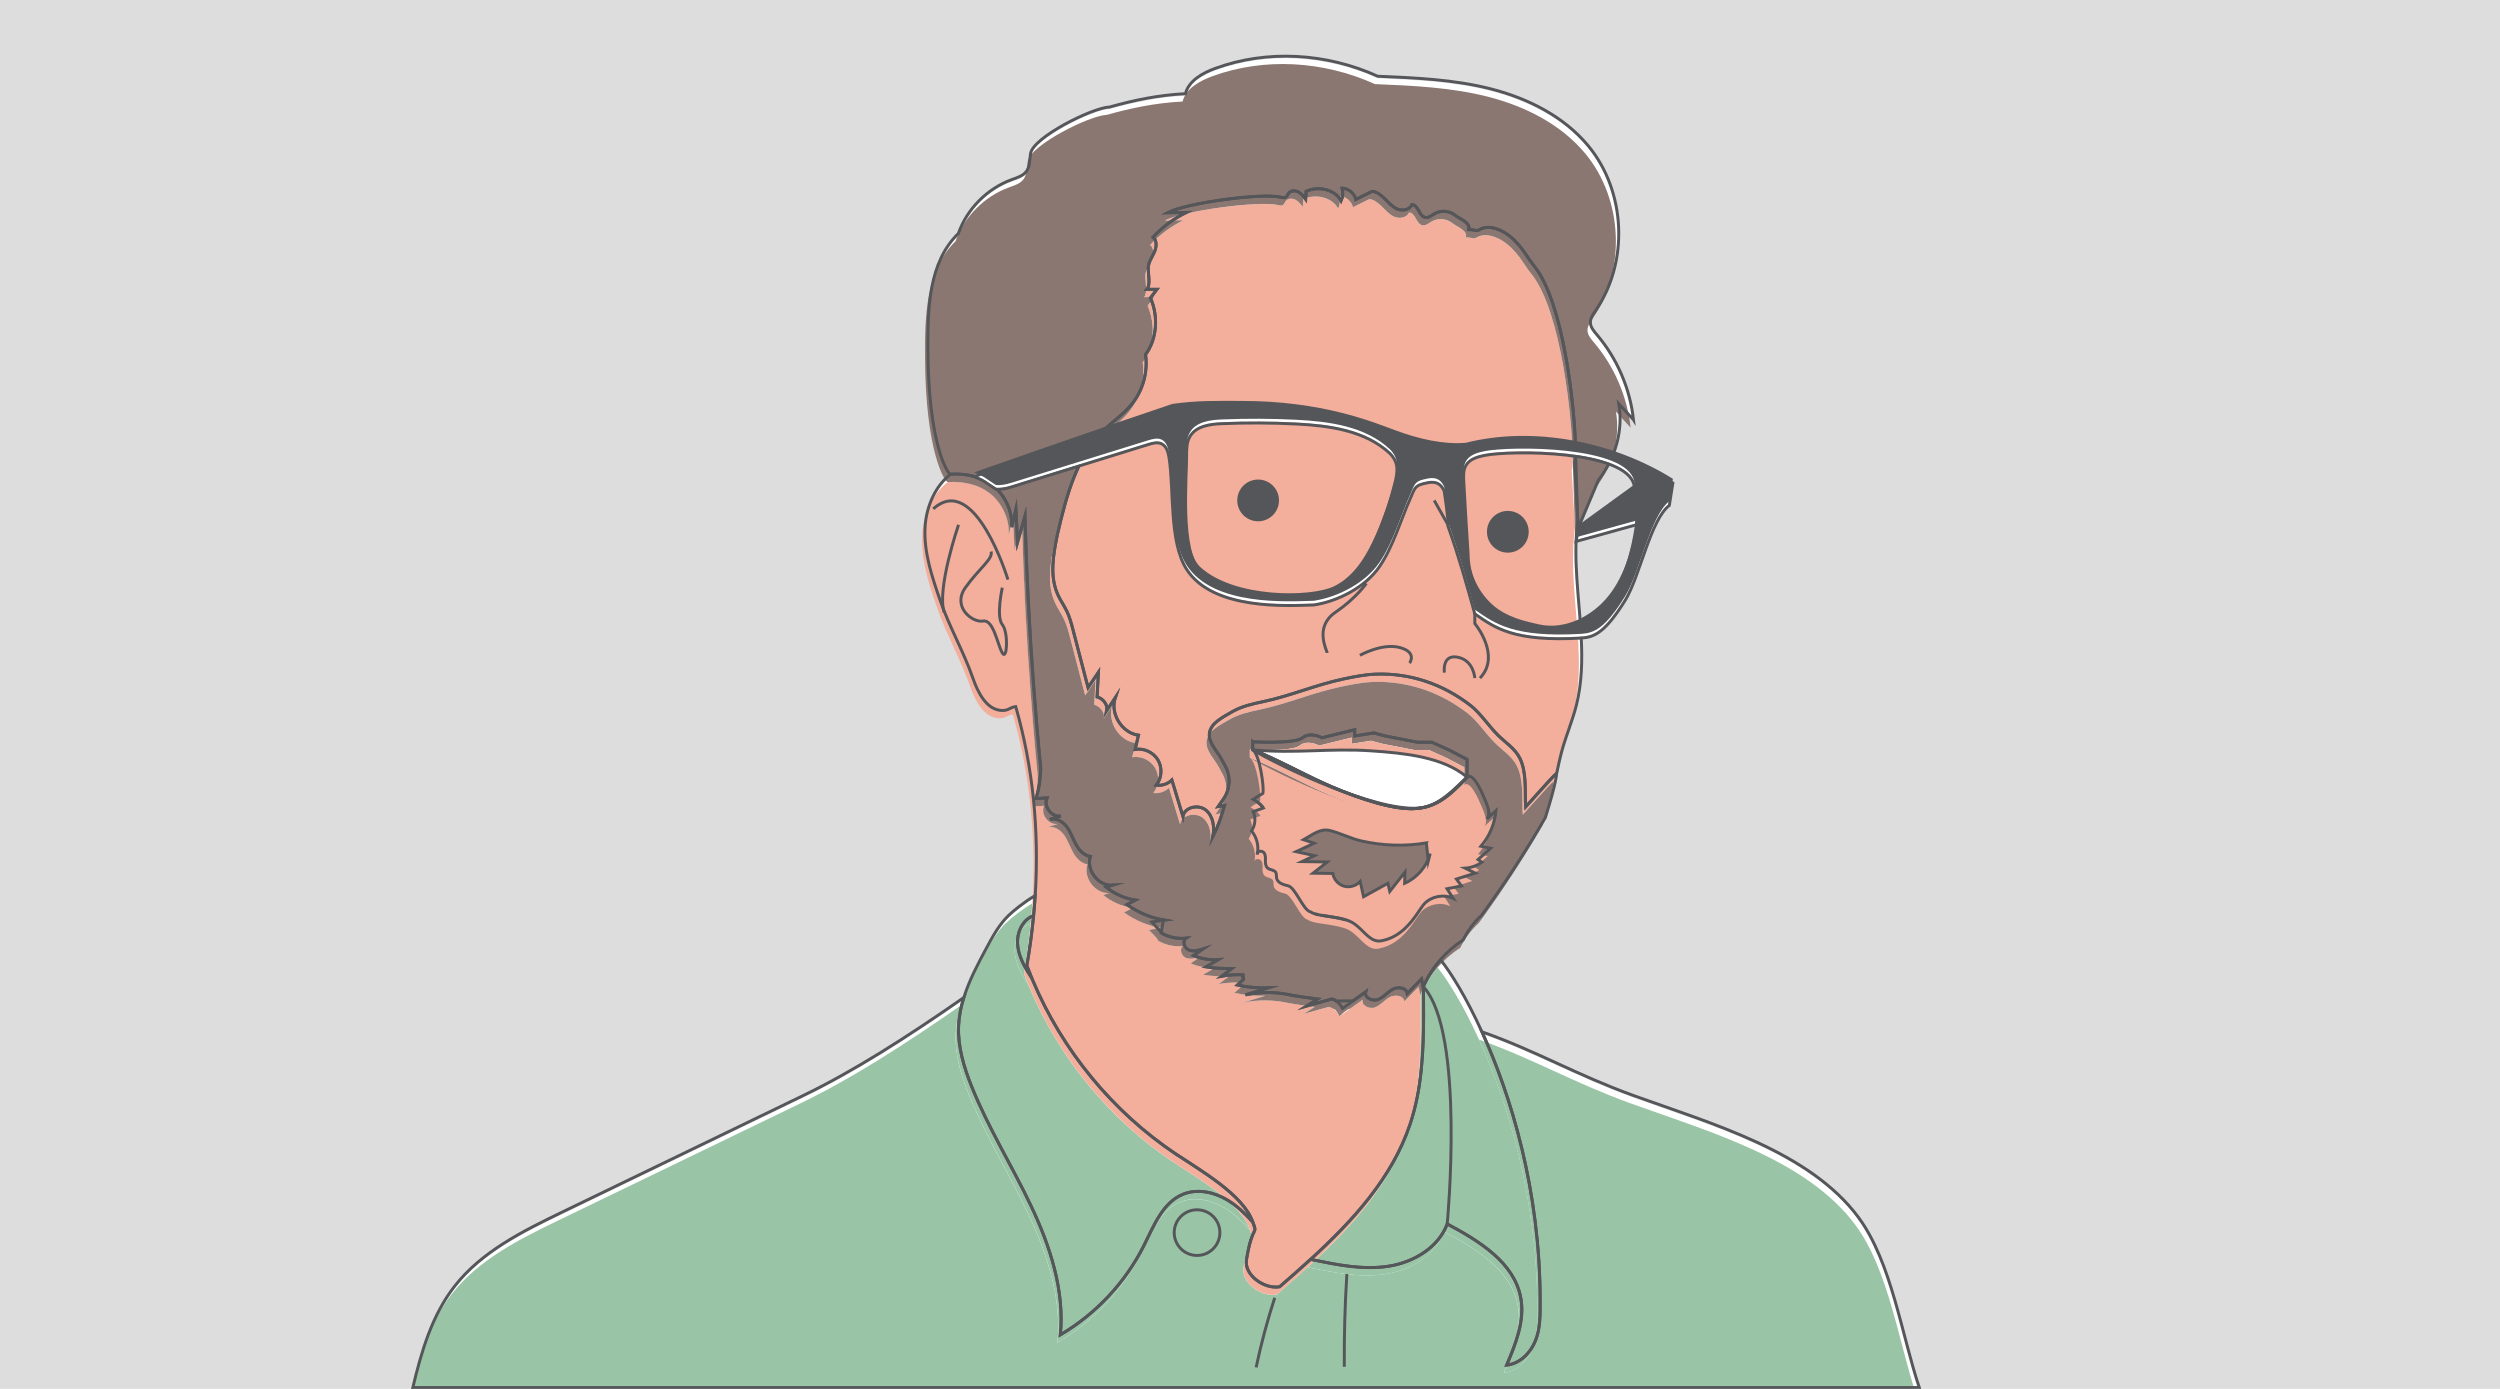 <?xml version="1.0" encoding="UTF-8"?>
<svg id="Layer_1" data-name="Layer 1" xmlns="http://www.w3.org/2000/svg" viewBox="0 0 841.89 467.72">
  <defs>
    <style>
      .cls-1, .cls-2 {
        fill: none;
      }

      .cls-3 {
        fill: #8b7771;
      }

      .cls-4, .cls-5 {
        fill: #55565a;
      }

      .cls-5, .cls-2 {
        stroke: #55565a;
        stroke-miterlimit: 10;
      }

      .cls-6 {
        fill: #99c5a6;
      }

      .cls-7 {
        fill: #fff;
      }

      .cls-8 {
        fill: #ddddde;
      }

      .cls-9 {
        fill: #f3ae9c;
      }
    </style>
  </defs>
  <rect class="cls-8" width="841.89" height="467.72"/>
  <g>
    <path class="cls-2" d="M168.03,425.08c6.66,11.38,12.43,23.28,17.28,35.55"/>
    <path class="cls-2" d="M622.2,419.21c-2.32,13.7-3.44,27.6-3.37,41.5"/>
    <g>
      <path class="cls-7" d="M625.89,410.71c-16.47-22.28-49.44-31.56-75.81-41.09-19.36-7-32.84-15.06-51.04-21.46,9.7,21.3,19.63,53.36,19.6,90.74,0,4.47.1,9.08-1.56,13.23s-5.27,7.81-9.72,8.27c3.05-7.19,6.16-14.9,4.77-22.58-2.16-11.97-14.06-19.24-24.78-24.96-2.98,8.01-11.4,12.97-19.84,14.25-8.45,1.29-17.03-.44-25.4-2.16-.25-.05-.5-.11-.76-.17-3.45,3.16-6.96,6.23-10.45,9.26-5.2.88-12.02-3.98-11.15-9.18,2.11-12.64,3.87-7.67,2.11-12.64-2.51-2.76-5.19-5.36-8.36-7.3-4.49-2.75-10.21-4.03-15.09-2.06-6.88,2.78-9.86,10.61-13.18,17.25-6.24,12.45-16.14,23.04-28.15,30.09,1.42-14.91-3.42-29.75-9.83-43.29-6.41-13.54-14.43-26.32-20.01-40.21-2.63-6.54-4.73-13.47-4.44-20.51.14-3.27.79-6.45,1.76-9.56-19.12,13.32-36.93,24.71-53.97,32.95-27.05,13.08-54.11,26.17-81.16,39.25-13.37,6.47-27.23,13.32-36.36,25.04-7.62,9.78-11.17,21.96-14.05,34.1h507.3c-5.89-17.64-9.38-42.3-20.44-57.25Z"/>
      <path class="cls-7" d="M396,389.37c-21.3-14.25-38.26-34.87-48.21-58.47-.12-.28-.23-.57-.35-.85-.5-.77-1-1.55-1.48-2.34-1.75-2.92-3.2-6.14-3.3-9.54-.1-3.4,1.41-7.01,4.38-8.66.32-.18.66-.32,1.02-.43.22-2.27.4-4.54.54-6.8-3.58,2.1-7.15,4.97-8.93,6.68-3.22,3.1-5.39,7.11-7.5,11.04-2.88,5.35-5.79,10.86-7.59,16.62-.97,3.11-1.62,6.29-1.76,9.56-.3,7.04,1.81,13.97,4.44,20.51,5.59,13.9,13.61,26.67,20.01,40.21,6.41,13.54,11.25,28.38,9.83,43.29,12.01-7.05,21.91-17.64,28.15-30.09,3.32-6.63,6.3-14.47,13.18-17.25,4.88-1.97,10.6-.69,15.09,2.06,3.17,1.94,5.85,4.54,8.36,7.3h0c-3.28-9.24-17.72-17.41-25.87-22.87Z"/>
      <path class="cls-7" d="M499.05,348.17c-5.26-11.55-10.45-19.94-13.95-24.28-2.36,2.72-4.33,5.79-5.77,9.09.02.65.03,1.31.04,1.95.02,2.49.04,4.98.04,7.48-.01,12.53-.61,25.13-4.58,36.96-6.06,18.06-19.23,32.42-33.45,45.43.25.06.51.11.76.17,8.37,1.72,16.95,3.45,25.4,2.16,8.45-1.29,16.87-6.25,19.84-14.25,10.73,5.73,22.63,13,24.78,24.96,1.39,7.69-1.73,15.39-4.77,22.58,4.45-.46,8.07-4.11,9.72-8.27s1.56-8.76,1.56-13.23c.03-37.38-9.9-69.44-19.6-90.74Z"/>
      <path class="cls-7" d="M348.06,309.08c-.36.11-.7.25-1.02.43-2.97,1.65-4.48,5.26-4.38,8.66.1,3.4,1.55,6.62,3.3,9.54.47.79.97,1.57,1.48,2.34-.57-1.38-1.13-2.76-1.65-4.16.99-5.6,1.73-11.2,2.27-16.8Z"/>
      <path class="cls-7" d="M479.36,334.92c0-.64-.02-1.29-.04-1.95-.02.04-.04.08-.06.12-.18-.92-.35-1.83-.53-2.75-1.59,1.65-3.19,3.29-4.78,4.94-.23-1.66-2.26-2.21-3.96-1.8-.35.09-.68.21-.98.37-1.77.97-3.07,2.72-4.96,3.44s-4.71-.65-4.13-2.59c-1.4,1.01-2.81,2.01-4.21,3.02l-3.62,2.59c-.83-1.74-2.45-3.09-3.65-3.19-2.8.79-5.6,1.57-8.4,2.36,1.23-.79,2.46-1.58,3.7-2.36-3.23-.42-6.46-.83-9.29-1.39-4.93-1.06-10.09-1.06-15.02-.01,1.61-.5,3.23-.99,4.84-1.49.95-.29,1.9-.58,2.84-.87-3.49.11-6.99-.21-10.4-.95.7-.64,1.4-1.28,2.09-1.92-.04-.51-.09-1.02-.13-1.53-2.41-.12-4.83.03-7.2.47,1.13-.86,2.27-1.71,3.4-2.57-2.73-.01-5.46-.03-8.72-.56,1.38-.81,2.75-1.63,4.13-2.44-2.83.21-5.71-.27-8.31-1.4,1.07-.74,2.14-1.47,3.21-2.21-1.58.5-3.32,1-4.84.34-1.52-.65-2.27-3.04-.89-3.96-2.6.24-5.26-.12-7.95-1.52-1.21-1.31-2.41-2.61-3.62-3.92,1.4-.22,2.8-.44,4.2-.65-4.51-.74-8.85-2.55-12.55-5.24.95-.5,1.9-.99,2.86-1.49-3.6-.53-7.05-2.07-9.87-4.39.7-.21,1.39-.41,2.09-.62-4.78.26-8.91-5.16-7.39-9.69-2.19-.31-3.84-2.17-4.89-4.11-1.05-1.94-1.73-4.1-3.06-5.88s-3.6-3.12-5.71-2.47c1.24-.39,2.47-.77,3.71-1.16-3.08.51-5.95-3.24-4.65-6.08-1.25.06-2.5.12-3.75.19,1.2-3.46,1.55-7.22,1.63-10.13-.5-5.04-.95-10.08-1.38-15.12-.36-4.15-.68-8.3-.99-12.46-1.44-19.1-2.43-38.22-2.95-57.37-.83,2.92-1.67,5.85-2.5,8.77-.18-3.7-.36-7.4-.54-11.1-.46,2.01-.93,4.01-1.39,6.02.26-5.38-2.25-10.81-6.51-14.11-3.64-2.82-8.48-3.99-14.09-3.73-5.34,4.09-8.31,11.21-8.64,18.09-.4,8.43,2.4,16.64,5.16,24.61,3,8.64,7.93,17.29,10.93,25.93,1.74,5.03,4.75,11,10.07,10.96,2.11-.02,2.34-1.05,4.38-1.31,5.83,20.35,7.94,41.87,6.57,63.61-.14,2.27-.32,4.53-.54,6.8-.54,5.6-1.28,11.2-2.27,16.8.52,1.4,1.08,2.78,1.65,4.16.12.28.23.57.35.85,9.96,23.6,26.92,44.22,48.21,58.47,8.15,5.45,22.59,13.62,25.87,22.87h0c1.76,4.97,0,0-2.11,12.64-.87,5.2,5.95,10.07,11.15,9.18,3.49-3.03,7-6.11,10.45-9.26,14.22-13.01,27.4-27.36,33.45-45.43,3.97-11.83,4.57-24.43,4.58-36.96,0-2.5-.02-4.99-.04-7.48Z"/>
      <path class="cls-7" d="M532.49,215.11c-.69-13.07-2.88-26.41-1.15-39.23-.36-6.48-.73-12.96-1.09-19.44,1.42-1.09-1.39-50.76-13.48-65.99-3.16-3.99-2.38-3.83-5.7-7.69-3.32-3.86-8.45-6.55-12.15-5.06-2.09,1.23-1.9.28-4.32.31.69-2.32-2.77-3.4-4.68-4.89s-4.73-1.68-6.82-.46c-.99.58-1.99,1.49-3.12,1.27-2.14-.42-2.35-4.34-4.53-4.28-.73,1.8-3.26,2.18-5.03,1.38s-3.03-2.39-4.44-3.73-3.28-2.51-4.2-2.01c-1.73.86-3.46,1.72-5.19,2.58-.5-2.08-2.48-3.7-4.61-3.8.36,1.41.24,2.94-.35,4.27-2.03-3.78-7.53-5.15-11.79-3.2-.05.88-.11,1.76-.16,2.65-.7-.95-1.44-1.93-2.49-2.47-1.05-.54-2.51-.48-3.23.46-.36.47-.53,1.14-1.07,1.4-.41.2-.9.09-1.35-.02-6.27-1.61-31.98,1.85-38.36,5.19l6.3-.1c-4.19,2.06-8.01,4.89-11.19,8.31,1.43,1.18,1.18,3.46.42,5.14-.77,1.69-1.95,3.27-2.03,5.13-.08,1.85.84,5.9-.45,7.31h3.37c-.73.96-1.45,1.93-2.18,2.9,2.78,6.26,2.18,13.92-1.65,19.07.85,5.94-.92,12.21-4.75,16.84-2.67,3.23-6.2,5.61-9.21,8.53-9.01,8.75-12.57,21.52-15.69,35.08-1.4,6.8-2.75,14.14.13,20.45.89,1.94,2.14,3.69,3.05,5.62.95,2,1.51,4.15,2.07,6.29,1.68,6.45,3.36,12.89,5.04,19.34,1.16-1.72,2.33-3.45,3.49-5.17-.15,2.76-.3,5.52-.45,8.29,2.07.62,3.64,2.61,3.24,4.63.96-1.45,1.92-2.9,2.87-4.34-1.8,5.36,2.23,11.86,7.83,12.63-.38,1.59-.76,3.18-1.13,4.77,2.97-.5,6.17.99,7.7,3.58,1.53,2.59,1.29,6.11-.58,8.47,1.89.25,3.89-.4,5.26-1.74,1.24,4.09,2.48,8.19,3.72,12.28.52-3.18,5.21-4.19,7.71-2.15s2.99,5.73,2.37,8.9c2-3.86,2.97-7.16,3.94-10.46-.72.12-1.43.24-2.15.37.59-.84,1.17-1.68,1.76-2.52,2.3-3.3,2.54-7.62.61-11.16-.44-.8-.88-1.61-1.32-2.41-1.43-2.61-4.33-5.36-4.01-8.48.37-3.59,4.63-5.54,7.49-7.25,3.28-1.95,7.1-2.77,10.84-3.56,8.85-1.86,17.71-5.66,26.56-7.53,3.66-.77,7.35-1.54,11.09-1.68,11.68-.44,22.75,3.4,31.98,10.56,3.23,2.51,6.31,7.14,9.23,10.01,2.58,2.54,5.82,4.55,7.42,7.88,2.09,4.36,1.72,10.38,1.8,14.45.01.66.04,1.27.09,1.81,1.33-1.48,2.52-2.81,3.59-4,3.47-3.87,5.64-6.27,6.85-7.34.56-2.58,1.1-5.16,1.8-7.69,1.41-5.08,3.5-9.96,4.8-15.07,1.92-7.55,2.07-15.44,1.66-23.22Z"/>
      <path class="cls-7" d="M474.5,273.02c8.49.29,13.33-4.06,19.2-10.22.12-.13.24-.25.36-.37v-5.99l-6.22-3.24-5.68-2.56h-4.87l-10.81-2.1-3.83-1.02-6.44,1.02v-2.1l-11.02,2.71s-3.84-2.16-6.55,0c-2.7,2.16-16.77,1.35-16.77,1.35v2.7c8.06,3.19,15.64,7.48,23.52,11.09,7.88,3.61,20.45,8.44,29.12,8.74Z"/>
      <path class="cls-7" d="M550.09,142.08c-1.14-10.49-5.49-20.6-12.31-28.65-1.03-1.22-2.18-2.53-2.21-4.13-.03-1.46.9-2.75,1.73-3.95,11.31-16.39,10.25-40.26-2.48-55.58-8.2-9.87-20.25-15.92-32.67-19.11-12.42-3.18-25.35-3.74-38.17-4.28-17.5-7.91-37.33-8.97-54.63-2.69-4.33,1.57-8.97,4.11-10.15,8.56-9.5.5-17.56,2.27-25.5,4.49-5.73.17-25.85,10.19-26.67,15.72-.3,2.05-.16,4.32-1.4,5.98-1.13,1.52-3.1,2.08-4.88,2.73-8.28,3.01-15.07,9.85-18.02,18.15-10.05,9.8-10.32,25.24-10.25,39.34.16,31.54,6.67,41.77,7.62,41.73,5.62-.26,10.46.92,14.09,3.73,4.26,3.29,6.76,8.73,6.51,14.11.46-2.01.93-4.01,1.39-6.02.18,3.7.36,7.4.54,11.1.83-2.92,1.67-5.85,2.5-8.77.52,19.14,1.52,38.27,2.95,57.37.31,4.15.64,8.31.99,12.46.43,5.04.88,10.08,1.38,15.12-.09,2.91-.43,6.66-1.63,10.13,1.25-.06,2.5-.12,3.75-.19-1.3,2.84,1.56,6.59,4.65,6.08-1.24.39-2.47.77-3.71,1.16,2.12-.65,4.39.7,5.71,2.47s2,3.93,3.06,5.88c1.05,1.94,2.7,3.8,4.89,4.11-1.51,4.54,2.61,9.95,7.39,9.69-.7.21-1.39.41-2.09.62,2.81,2.32,6.26,3.85,9.87,4.39-.95.5-1.9.99-2.86,1.49,3.7,2.69,8.03,4.5,12.55,5.24-.09.01-.18.03-.27.04l-3.93.61s3.28,3.19,3.2,3.69c2.84,1.59,5.63,2,8.37,1.75-1.37.92-.63,3.31.89,3.96,1.52.65,3.26.16,4.84-.34-1.07.74-2.14,1.47-3.21,2.21,2.6,1.13,5.48,1.61,8.31,1.4-1.38.81-2.75,1.63-4.13,2.44,3.26.54,5.99.55,8.72.56-1.13.86-2.27,1.71-3.4,2.57,2.23-.41,4.5-.57,6.77-.49l.57,1.55-2.09,1.92c3.41.74,6.91,1.05,10.4.95-.95.29-1.9.58-2.84.87-1.61.5-3.23.99-4.84,1.49,4.93-1.05,10.09-1.04,15.02.01,2.83.55,6.06.97,9.29,1.39-1.23.79-2.46,1.58-3.7,2.36,2.8-.79,5.6-1.57,8.4-2.36.48.04,1.03.28,1.57.66.93-.01,2.09,2.52,2.09,2.52,0,0,2.63-2.58,3.62-2.59,1.4-1.01,2.81-2.01,4.21-3.02-.58,1.94,2.24,3.31,4.13,2.59s3.19-2.46,4.96-3.44c.3-.17.64-.29.98-.37,1.7-.42,3.73.14,3.96,1.8,1.59-1.65,3.19-3.29,4.78-4.94.18.92.35,1.83.53,2.75.02-.04.04-.08.06-.12,1.45-3.3,3.41-6.37,5.77-9.09,2.22-2.56,4.79-4.81,7.64-6.64,1.54-3.14,3.67-5.98,6.25-8.35,7.72-10.56,14.88-21.52,21.44-32.84,3.78-11.92,3.82-14.97,3.82-14.97-1.21,1.07-3.38,3.47-6.85,7.34-1.07,1.19-2.26,2.52-3.59,4-.05-.54-.08-1.15-.09-1.81-.09-4.07.29-10.09-1.8-14.45-1.6-3.33-4.84-5.34-7.42-7.88-2.91-2.87-6-7.5-9.23-10.01-9.23-7.17-20.3-11-31.98-10.56-3.74.14-7.42.91-11.09,1.68-8.85,1.86-17.71,5.66-26.56,7.53-3.74.79-7.55,1.6-10.84,3.56-2.87,1.71-7.12,3.66-7.49,7.25-.32,3.11,2.58,5.86,4.01,8.48.44.8.88,1.61,1.32,2.41,1.93,3.54,1.69,7.86-.61,11.16-.59.84-1.17,1.68-1.76,2.52.72-.12,1.43-.24,2.15-.37-.97,3.3-1.94,6.6-3.94,10.46.62-3.17.13-6.86-2.37-8.9s-7.19-1.04-7.71,2.15c-1.24-4.09-2.48-8.19-3.72-12.28-1.37,1.33-3.37,1.99-5.26,1.74,1.87-2.36,2.11-5.88.58-8.47-1.53-2.59-4.73-4.08-7.7-3.58.38-1.59.76-3.18,1.13-4.77-5.6-.77-9.63-7.27-7.83-12.63-.96,1.45-1.92,2.9-2.87,4.34.4-2.02-1.17-4.02-3.24-4.63.15-2.76.3-5.52.45-8.29-1.16,1.72-2.33,3.45-3.49,5.17-1.68-6.45-3.36-12.89-5.04-19.34-.56-2.14-1.12-4.29-2.07-6.29-.91-1.93-2.17-3.68-3.05-5.62-2.88-6.31-1.54-13.66-.13-20.45,3.12-13.56,6.69-26.33,15.69-35.08,3-2.92,6.54-5.3,9.21-8.53,3.83-4.63,5.59-10.9,4.75-16.84,3.83-5.15,4.44-12.8,1.65-19.07.73-.97,1.45-1.93,2.18-2.9h-3.37c1.3-1.41.37-5.46.45-7.31.08-1.85,1.26-3.44,2.03-5.13.77-1.69,1.01-3.96-.42-5.14,3.18-3.42,7-6.25,11.19-8.31l-6.3.1c6.38-3.34,32.09-6.81,38.36-5.19.45.11.94.22,1.35.02.53-.26.7-.93,1.07-1.4.72-.93,2.18-1,3.23-.46,1.05.54,1.79,1.52,2.49,2.47.05-.88.11-1.76.16-2.65,4.26-1.96,9.76-.59,11.79,3.2.59-1.33.71-2.86.35-4.27,2.13.1,4.11,1.72,4.61,3.8,1.73-.86,3.46-1.72,5.19-2.58.93-.49,2.79.68,4.2,2.01s2.67,2.92,4.44,3.73,4.3.42,5.03-1.38c2.18-.05,2.39,3.87,4.53,4.28,1.13.22,2.12-.68,3.12-1.27,2.09-1.22,4.92-1.03,6.82.46s5.37,2.57,4.68,4.89c2.42-.03,2.23.92,4.32-.31,3.7-1.5,8.83,1.2,12.15,5.06,3.32,3.86,2.53,3.71,5.7,7.69,10.05,12.67,13.69,49.15,13.81,61.7l.66,22.07c.08,1.44.16,2.88.24,4.32,2.26-5.38,4.52-10.75,6.78-16.13,5.84-7.49,8.4-16.9,6.9-25.71,1.64,1.79,3.28,3.58,4.92,5.37ZM421.87,250.5s14.07.81,16.77-1.35c2.7-2.16,6.55,0,6.55,0l11.02-2.71v2.1l6.44-1.02,3.83,1.02,10.81,2.1h4.87l5.68,2.56,6.22,3.24v5.99c-.12.13-.24.25-.36.37-5.87,6.16-10.7,10.51-19.2,10.22-8.66-.3-21.23-5.13-29.12-8.74-7.88-3.61-15.46-7.89-23.52-11.09v-2.7Z"/>
      <path class="cls-7" d="M474.5,273.02c8.49.29,13.33-4.06,19.2-10.22.12-.13.24-.25.36-.37v-5.99l-6.22-3.24-5.68-2.56h-4.87l-10.81-2.1-3.83-1.02-6.44,1.02v-2.1l-11.02,2.71s-3.84-2.16-6.55,0c-2.7,2.16-16.77,1.35-16.77,1.35v2.7c8.06,3.19,15.64,7.48,23.52,11.09,7.88,3.61,20.45,8.44,29.12,8.74Z"/>
      <path class="cls-7" d="M423.48,288.04c.19-.89,1.61-.89,2.17-.17.56.72.51,1.72.49,2.62-.02.91.05,1.94.74,2.53.8.69,2.21.56,2.74,1.47.32.55.16,1.25.27,1.88.3,1.62,2.23,2.27,3.84,2.62,2.54.55,5.09,8.26,7.63,8.81.39.27.92.49,1.56.68.35.1.75.19,1.16.28.23.05.47.09.72.14,2.51.45,5.75.76,8.48,1.58.23.07.45.14.67.22.06.02.12.04.17.06h0c3.04,1.09,5.08,4.24,7.44,5.86.25.17.51.34.77.47.18.09.36.17.55.24.46.17.94.27,1.44.28.25,0,.51-.02.78-.07,3.21-.57,5.74-2.11,7.77-3.94,3.37-3.05,5.35-6.93,6.77-8.54,2.44-2.56,6.57-3.33,9.76-1.81-.7-1.09-1.41-2.17-2.11-3.26l4.89-.94c-.57-.77-1.14-1.55-1.71-2.32l6.35-2c-1.15-.56-2.29-1.11-3.44-1.67,2.03-.14,4.01-.84,5.68-2.01-.44-.3-.88-.59-1.32-.89,1.42-1.27,2.83-2.54,4.25-3.8-1.09-.22-2.18-.44-3.28-.67,2.87-3.35,4.67-7.61,5.07-12.01-1.02.93-2.04,1.86-3.06,2.79.76-.68.79-1.87.5-3.19-.33-1.48-1.06-3.12-1.64-4.4-.12-.26-3.39-8.45-5.55-6.46-3.87,3.57-9.12,9.38-15.11,10.28-14.36,2.17-48.68-14.34-57.08-19.51,2.4,1.47,3.97,13.1,3.43,14.69-.73.44-1.46.88-2.18,1.32-.26.25-.59.49-1.03.7.42.23.81.5,1.2.78.84.58,1.58,1.29,2.17,2.13-1.14.4-2.28.8-3.42,1.21.95,2.07.74,4.62-.55,6.5,1.73,2.05,2.48,4.89,1.99,7.52Z"/>
    </g>
    <g>
      <path class="cls-6" d="M624.92,412.65c-16.47-22.28-49.44-31.56-75.81-41.09-19.36-7-32.84-15.06-51.04-21.46,9.7,21.3,19.63,53.36,19.6,90.74,0,4.47.1,9.08-1.56,13.23s-5.27,7.81-9.72,8.27c3.05-7.19,6.16-14.9,4.77-22.58-2.16-11.97-14.06-19.24-24.78-24.96-2.98,8.01-11.4,12.97-19.84,14.25-8.45,1.29-17.03-.44-25.4-2.16-.25-.05-.5-.11-.76-.17-3.45,3.16-6.96,6.23-10.45,9.26-5.2.88-12.02-3.98-11.15-9.18,2.11-12.64,3.87-7.67,2.11-12.64-2.51-2.76-5.19-5.36-8.36-7.3-4.49-2.75-10.21-4.03-15.09-2.06-6.88,2.78-9.86,10.61-13.18,17.25-6.24,12.45-16.14,23.04-28.15,30.09,1.42-14.91-3.42-29.75-9.83-43.29-6.41-13.54-14.43-26.32-20.01-40.21-2.63-6.54-4.73-13.47-4.44-20.51.14-3.27.79-6.45,1.76-9.56-19.12,13.32-36.93,24.71-53.97,32.95-27.05,13.08-54.11,26.17-81.16,39.25-13.37,6.47-27.23,13.32-36.36,25.04-7.62,9.78-11.17,21.96-14.05,34.1h507.3c-5.89-17.64-9.38-42.3-20.44-57.25Z"/>
      <path class="cls-6" d="M395.03,391.3c-21.3-14.25-38.26-34.87-48.21-58.47-.12-.28-.23-.57-.35-.85-.5-.77-1-1.55-1.48-2.34-1.75-2.92-3.2-6.14-3.3-9.54-.1-3.4,1.41-7.01,4.38-8.66.32-.18.66-.32,1.02-.43.22-2.27.4-4.54.54-6.8-3.58,2.1-7.15,4.97-8.93,6.68-3.22,3.1-5.39,7.11-7.5,11.04-2.88,5.35-5.79,10.86-7.59,16.62-.97,3.11-1.62,6.29-1.76,9.56-.3,7.04,1.81,13.97,4.44,20.51,5.59,13.9,13.61,26.67,20.01,40.21,6.41,13.54,11.25,28.38,9.83,43.29,12.01-7.05,21.91-17.64,28.15-30.09,3.32-6.63,6.3-14.47,13.18-17.25,4.88-1.97,10.6-.69,15.09,2.06,3.17,1.94,5.85,4.54,8.36,7.3h0c-3.28-9.24-17.72-17.41-25.87-22.87Z"/>
      <path class="cls-6" d="M498.08,350.1c-5.26-11.55-10.45-19.94-13.95-24.28-2.36,2.72-4.33,5.79-5.77,9.09.02.65.03,1.31.04,1.95.02,2.49.04,4.98.04,7.48-.01,12.53-.61,25.13-4.58,36.96-6.06,18.06-19.23,32.42-33.45,45.43.25.06.51.11.76.17,8.37,1.72,16.95,3.45,25.4,2.16,8.45-1.29,16.87-6.25,19.84-14.25,10.73,5.73,22.63,13,24.78,24.96,1.39,7.69-1.73,15.39-4.77,22.58,4.45-.46,8.07-4.11,9.72-8.27s1.56-8.76,1.56-13.23c.03-37.38-9.9-69.44-19.6-90.74Z"/>
      <path class="cls-6" d="M347.09,311.02c-.36.11-.7.25-1.02.43-2.97,1.65-4.48,5.26-4.38,8.66.1,3.4,1.55,6.62,3.3,9.54.47.79.97,1.57,1.48,2.34-.57-1.38-1.13-2.76-1.65-4.16.99-5.6,1.73-11.2,2.27-16.8Z"/>
      <path class="cls-9" d="M478.39,336.86c0-.64-.02-1.29-.04-1.95-.02.04-.04.08-.06.12-.18-.92-.35-1.83-.53-2.75-1.59,1.65-3.19,3.29-4.78,4.94-.23-1.66-2.26-2.21-3.96-1.8-.35.09-.68.21-.98.37-1.77.97-3.07,2.72-4.96,3.44s-4.71-.65-4.13-2.59c-1.4,1.01-2.81,2.01-4.21,3.02l-3.62,2.59c-.83-1.74-2.45-3.09-3.65-3.19-2.8.79-5.6,1.57-8.4,2.36,1.23-.79,2.46-1.58,3.7-2.36-3.23-.42-6.46-.83-9.29-1.39-4.93-1.06-10.09-1.06-15.02-.01,1.61-.5,3.23-.99,4.84-1.49.95-.29,1.9-.58,2.84-.87-3.49.11-6.99-.21-10.4-.95.7-.64,1.4-1.28,2.09-1.92-.04-.51-.09-1.02-.13-1.53-2.41-.12-4.83.03-7.2.47,1.13-.86,2.27-1.71,3.4-2.57-2.73-.01-5.46-.03-8.72-.56,1.38-.81,2.75-1.63,4.13-2.44-2.83.21-5.71-.27-8.31-1.4,1.07-.74,2.14-1.47,3.21-2.21-1.58.5-3.32,1-4.84.34-1.52-.65-2.27-3.04-.89-3.96-2.6.24-5.26-.12-7.95-1.52-1.21-1.31-2.41-2.61-3.62-3.92,1.4-.22,2.8-.44,4.2-.65-4.51-.74-8.85-2.55-12.55-5.24.95-.5,1.9-.99,2.86-1.49-3.6-.53-7.05-2.07-9.87-4.39.7-.21,1.39-.41,2.09-.62-4.78.26-8.91-5.16-7.39-9.69-2.19-.31-3.84-2.17-4.89-4.11-1.05-1.94-1.73-4.1-3.06-5.88s-3.6-3.12-5.71-2.47c1.24-.39,2.47-.77,3.71-1.16-3.08.51-5.95-3.24-4.65-6.08-1.25.06-2.5.12-3.75.19,1.2-3.46,1.55-7.22,1.63-10.13-.5-5.04-.95-10.08-1.38-15.12-.36-4.15-.68-8.3-.99-12.46-1.44-19.1-2.43-38.22-2.95-57.37-.83,2.92-1.67,5.85-2.5,8.77-.18-3.7-.36-7.4-.54-11.1-.46,2.01-.93,4.01-1.39,6.02.26-5.38-2.25-10.81-6.51-14.11-3.64-2.82-8.48-3.99-14.09-3.73-5.34,4.09-8.31,11.21-8.64,18.09-.4,8.43,2.4,16.64,5.16,24.61,3,8.64,7.93,17.29,10.93,25.93,1.74,5.03,4.75,11,10.07,10.96,2.11-.02,2.34-1.05,4.38-1.31,5.83,20.35,7.94,41.87,6.57,63.61-.14,2.27-.32,4.53-.54,6.8-.54,5.6-1.28,11.2-2.27,16.8.52,1.4,1.08,2.78,1.65,4.16.12.28.23.57.35.85,9.96,23.6,26.92,44.22,48.21,58.47,8.15,5.45,22.59,13.62,25.87,22.87h0c1.76,4.97,0,0-2.11,12.64-.87,5.2,5.95,10.07,11.15,9.18,3.49-3.03,7-6.11,10.45-9.26,14.22-13.01,27.4-27.36,33.45-45.43,3.97-11.83,4.57-24.43,4.58-36.96,0-2.5-.02-4.99-.04-7.48Z"/>
      <path class="cls-9" d="M531.52,217.05c-.69-13.07-2.88-26.41-1.15-39.23-.36-6.48-.73-12.96-1.09-19.44,1.42-1.09-1.39-50.76-13.48-65.99-3.16-3.99-2.38-3.83-5.7-7.69-3.32-3.86-8.45-6.55-12.15-5.06-2.09,1.23-1.9.28-4.32.31.69-2.32-2.77-3.4-4.68-4.89s-4.73-1.68-6.82-.46c-.99.58-1.99,1.49-3.12,1.27-2.14-.42-2.35-4.34-4.53-4.28-.73,1.8-3.26,2.18-5.03,1.38s-3.03-2.39-4.44-3.73-3.28-2.51-4.2-2.01c-1.73.86-3.46,1.72-5.19,2.58-.5-2.08-2.48-3.7-4.61-3.8.36,1.41.24,2.94-.35,4.27-2.03-3.78-7.53-5.15-11.79-3.2-.05.88-.11,1.76-.16,2.65-.7-.95-1.44-1.93-2.49-2.47-1.05-.54-2.51-.48-3.23.46-.36.47-.53,1.14-1.07,1.4-.41.2-.9.09-1.35-.02-6.27-1.61-31.98,1.85-38.36,5.19l6.3-.1c-4.19,2.06-8.01,4.89-11.19,8.31,1.43,1.18,1.18,3.46.42,5.14-.77,1.69-1.95,3.27-2.03,5.13-.08,1.85.84,5.9-.45,7.31h3.37c-.73.96-1.45,1.93-2.18,2.9,2.78,6.26,2.18,13.92-1.65,19.07.85,5.94-.92,12.21-4.75,16.84-2.67,3.23-6.2,5.61-9.21,8.53-9.01,8.75-12.57,21.52-15.69,35.08-1.4,6.8-2.75,14.14.13,20.45.89,1.94,2.14,3.69,3.05,5.62.95,2,1.51,4.15,2.07,6.29,1.68,6.45,3.36,12.89,5.04,19.34,1.16-1.72,2.33-3.45,3.49-5.17-.15,2.76-.3,5.52-.45,8.29,2.07.62,3.64,2.61,3.24,4.63.96-1.45,1.92-2.9,2.87-4.34-1.8,5.36,2.23,11.86,7.83,12.63-.38,1.59-.76,3.18-1.13,4.77,2.97-.5,6.17.99,7.7,3.58,1.53,2.59,1.29,6.11-.58,8.47,1.89.25,3.89-.4,5.26-1.74,1.24,4.09,2.48,8.19,3.72,12.28.52-3.18,5.21-4.19,7.71-2.15s2.99,5.73,2.37,8.9c2-3.86,2.97-7.16,3.94-10.46-.72.12-1.43.24-2.15.37.59-.84,1.17-1.68,1.76-2.52,2.3-3.3,2.54-7.62.61-11.16-.44-.8-.88-1.61-1.32-2.41-1.43-2.61-4.33-5.36-4.01-8.48.37-3.59,4.63-5.54,7.49-7.25,3.28-1.95,7.1-2.77,10.84-3.56,8.85-1.86,17.71-5.66,26.56-7.53,3.66-.77,7.35-1.54,11.09-1.68,11.68-.44,22.75,3.4,31.98,10.56,3.23,2.51,6.31,7.14,9.23,10.01,2.58,2.54,5.82,4.55,7.42,7.88,2.09,4.36,1.72,10.38,1.8,14.45.01.66.04,1.27.09,1.81,1.33-1.48,2.52-2.81,3.59-4,3.47-3.87,5.64-6.27,6.85-7.34.56-2.58,1.1-5.16,1.8-7.69,1.41-5.08,3.5-9.96,4.8-15.07,1.92-7.55,2.07-15.44,1.66-23.22Z"/>
      <path class="cls-1" d="M473.54,274.96c8.49.29,13.33-4.06,19.2-10.22.12-.13.24-.25.36-.37v-5.99l-6.22-3.24-5.68-2.56h-4.87l-10.81-2.1-3.83-1.02-6.44,1.02v-2.1l-11.02,2.71s-3.84-2.16-6.55,0c-2.7,2.16-16.77,1.35-16.77,1.35v2.7c8.06,3.19,15.64,7.48,23.52,11.09,7.88,3.61,20.45,8.44,29.12,8.74Z"/>
      <path class="cls-3" d="M549.12,144.02c-1.14-10.49-5.49-20.6-12.31-28.65-1.03-1.22-2.18-2.53-2.21-4.13-.03-1.46.9-2.75,1.73-3.95,11.31-16.39,10.25-40.26-2.48-55.58-8.2-9.87-20.25-15.92-32.67-19.11-12.42-3.18-25.35-3.74-38.17-4.28-17.5-7.91-37.33-8.97-54.63-2.69-4.33,1.57-8.97,4.11-10.15,8.56-9.5.5-17.56,2.27-25.5,4.49-5.73.17-25.85,10.19-26.67,15.72-.3,2.05-.16,4.32-1.4,5.98-1.13,1.52-3.1,2.08-4.88,2.73-8.28,3.01-15.07,9.85-18.02,18.15-10.05,9.8-10.32,25.24-10.25,39.34.16,31.54,6.67,41.77,7.62,41.73,5.62-.26,10.46.92,14.09,3.73,4.26,3.29,6.76,8.73,6.51,14.11.46-2.01.93-4.01,1.39-6.02.18,3.7.36,7.4.54,11.1.83-2.92,1.67-5.85,2.5-8.77.52,19.14,1.52,38.27,2.95,57.37.31,4.15.64,8.31.99,12.46.43,5.04.88,10.08,1.38,15.12-.09,2.91-.43,6.66-1.63,10.13,1.25-.06,2.5-.12,3.75-.19-1.3,2.84,1.56,6.59,4.65,6.08-1.24.39-2.47.77-3.71,1.16,2.12-.65,4.39.7,5.71,2.47s2,3.93,3.06,5.88c1.05,1.94,2.7,3.8,4.89,4.11-1.51,4.54,2.61,9.95,7.39,9.69-.7.21-1.39.41-2.09.62,2.81,2.32,6.26,3.85,9.87,4.39-.95.5-1.9.99-2.86,1.49,3.7,2.69,8.03,4.5,12.55,5.24-.09.01-.18.03-.27.04l-3.93.61s3.28,3.19,3.2,3.69c2.84,1.59,5.63,2,8.37,1.75-1.37.92-.63,3.31.89,3.96,1.52.65,3.26.16,4.84-.34-1.07.74-2.14,1.47-3.21,2.21,2.6,1.13,5.48,1.61,8.31,1.4-1.38.81-2.75,1.63-4.13,2.44,3.26.54,5.99.55,8.72.56-1.13.86-2.27,1.71-3.4,2.57,2.23-.41,4.5-.57,6.77-.49l.57,1.55-2.09,1.92c3.41.74,6.91,1.05,10.4.95-.95.29-1.9.58-2.84.87-1.61.5-3.23.99-4.84,1.49,4.93-1.05,10.09-1.04,15.02.01,2.83.55,6.06.97,9.29,1.39-1.23.79-2.46,1.58-3.7,2.36,2.8-.79,5.6-1.57,8.4-2.36.48.04,1.03.28,1.57.66.93-.01,2.09,2.52,2.09,2.52,0,0,2.63-2.58,3.62-2.59,1.4-1.01,2.81-2.01,4.21-3.02-.58,1.94,2.24,3.31,4.13,2.59s3.19-2.46,4.96-3.44c.3-.17.64-.29.98-.37,1.7-.42,3.73.14,3.96,1.8,1.59-1.65,3.19-3.29,4.78-4.94.18.92.35,1.83.53,2.75.02-.04.04-.08.06-.12,1.45-3.3,3.41-6.37,5.77-9.09,2.22-2.56,4.79-4.81,7.64-6.64,1.54-3.14,3.67-5.98,6.25-8.35,7.72-10.56,14.88-21.52,21.44-32.84,3.78-11.92,3.82-14.97,3.82-14.97-1.21,1.07-3.38,3.47-6.85,7.34-1.07,1.19-2.26,2.52-3.59,4-.05-.54-.08-1.15-.09-1.81-.09-4.07.29-10.09-1.8-14.45-1.6-3.33-4.84-5.34-7.42-7.88-2.91-2.87-6-7.5-9.23-10.01-9.23-7.17-20.3-11-31.98-10.56-3.74.14-7.42.91-11.09,1.68-8.85,1.86-17.71,5.66-26.56,7.53-3.74.79-7.55,1.6-10.84,3.56-2.87,1.71-7.12,3.66-7.49,7.25-.32,3.11,2.58,5.86,4.01,8.48.44.8.88,1.61,1.32,2.41,1.93,3.54,1.69,7.86-.61,11.16-.59.84-1.17,1.68-1.76,2.52.72-.12,1.43-.24,2.15-.37-.97,3.3-1.94,6.6-3.94,10.46.62-3.17.13-6.86-2.37-8.9s-7.19-1.04-7.71,2.15c-1.24-4.09-2.48-8.19-3.72-12.28-1.37,1.33-3.37,1.99-5.26,1.74,1.87-2.36,2.11-5.88.58-8.47-1.53-2.59-4.73-4.08-7.7-3.58.38-1.59.76-3.18,1.13-4.77-5.6-.77-9.63-7.27-7.83-12.63-.96,1.45-1.92,2.9-2.87,4.34.4-2.02-1.17-4.02-3.24-4.63.15-2.76.3-5.52.45-8.29-1.16,1.72-2.33,3.45-3.49,5.17-1.68-6.45-3.36-12.89-5.04-19.34-.56-2.14-1.12-4.29-2.07-6.29-.91-1.93-2.17-3.68-3.05-5.62-2.88-6.31-1.54-13.66-.13-20.45,3.12-13.56,6.69-26.33,15.69-35.08,3-2.92,6.54-5.3,9.21-8.53,3.83-4.63,5.59-10.9,4.75-16.84,3.83-5.15,4.44-12.8,1.65-19.07.73-.97,1.45-1.93,2.18-2.9h-3.37c1.3-1.41.37-5.46.45-7.31.08-1.85,1.26-3.44,2.03-5.13.77-1.69,1.01-3.96-.42-5.14,3.18-3.42,7-6.25,11.19-8.31l-6.3.1c6.38-3.34,32.09-6.81,38.36-5.19.45.11.94.22,1.35.02.53-.26.7-.93,1.07-1.4.72-.93,2.18-1,3.23-.46,1.05.54,1.79,1.52,2.49,2.47.05-.88.11-1.76.16-2.65,4.26-1.96,9.76-.59,11.79,3.2.59-1.33.71-2.86.35-4.27,2.13.1,4.11,1.72,4.61,3.8,1.73-.86,3.46-1.72,5.19-2.58.93-.49,2.79.68,4.2,2.01s2.67,2.92,4.44,3.73,4.3.42,5.03-1.38c2.18-.05,2.39,3.87,4.53,4.28,1.13.22,2.12-.68,3.12-1.27,2.09-1.22,4.92-1.03,6.82.46s5.37,2.57,4.68,4.89c2.42-.03,2.23.92,4.32-.31,3.7-1.5,8.83,1.2,12.15,5.06,3.32,3.86,2.53,3.71,5.7,7.69,10.05,12.67,13.69,49.15,13.81,61.7.18,6.07.48,16,.66,22.07.08,1.44.16,2.88.24,4.32,2.26-5.38,4.52-10.75,6.78-16.13,5.84-7.49,8.4-16.9,6.9-25.71,1.64,1.79,3.28,3.58,4.92,5.37ZM420.9,252.43s14.07.81,16.77-1.35c2.7-2.16,6.55,0,6.55,0l11.02-2.71v2.1l6.44-1.02,3.83,1.02,10.81,2.1h4.87l5.68,2.56,6.22,3.24v5.99c-.12.13-.24.25-.36.37-5.87,6.16-10.7,10.51-19.2,10.22-8.66-.3-21.23-5.13-29.12-8.74-7.88-3.61-15.46-7.89-23.52-11.09v-2.7Z"/>
      <path class="cls-9" d="M473.54,274.96c8.49.29,13.33-4.06,19.2-10.22.12-.13.24-.25.36-.37v-5.99l-6.22-3.24-5.68-2.56h-4.87l-10.81-2.1-3.83-1.02-6.44,1.02v-2.1l-11.02,2.71s-3.84-2.16-6.55,0c-2.7,2.16-16.77,1.35-16.77,1.35v2.7c8.06,3.19,15.64,7.48,23.52,11.09,7.88,3.61,20.45,8.44,29.12,8.74Z"/>
      <path class="cls-9" d="M422.51,289.98c.19-.89,1.61-.89,2.17-.17.56.72.51,1.72.49,2.62-.02.91.05,1.94.74,2.53.8.69,2.21.56,2.74,1.47.32.55.16,1.25.27,1.88.3,1.62,2.23,2.27,3.84,2.62,2.54.55,5.09,8.26,7.63,8.81.39.27.92.49,1.56.68.35.1.75.19,1.16.28.23.05.47.09.72.14,2.51.45,5.75.76,8.48,1.58.23.07.45.14.67.22.06.02.12.04.17.06h0c3.04,1.09,5.08,4.24,7.44,5.86.25.17.51.34.77.47.18.09.36.17.55.24.46.17.94.27,1.44.28.25,0,.51-.02.78-.07,3.21-.57,5.74-2.11,7.77-3.94,3.37-3.05,5.35-6.93,6.77-8.54,2.44-2.56,6.57-3.33,9.76-1.81-.7-1.09-1.41-2.17-2.11-3.26l4.89-.94c-.57-.77-1.14-1.55-1.71-2.32l6.35-2c-1.15-.56-2.29-1.11-3.44-1.67,2.03-.14,4.01-.84,5.68-2.01-.44-.3-.88-.59-1.32-.89,1.42-1.27,2.83-2.54,4.25-3.8-1.09-.22-2.18-.44-3.28-.67,2.87-3.35,4.67-7.61,5.07-12.01-1.02.93-2.04,1.86-3.06,2.79.76-.68.79-1.87.5-3.19-.33-1.48-1.06-3.12-1.64-4.4-.12-.26-3.39-8.45-5.55-6.46-3.87,3.57-9.12,9.38-15.11,10.28-14.36,2.17-48.68-14.34-57.08-19.51,2.4,1.47,3.97,13.1,3.43,14.69-.73.44-1.46.88-2.18,1.32-.26.25-.59.49-1.03.7.42.23.81.5,1.2.78.84.58,1.58,1.29,2.17,2.13-1.14.4-2.28.8-3.42,1.21.95,2.07.74,4.62-.55,6.5,1.73,2.05,2.48,4.89,1.99,7.52Z"/>
    </g>
    <path class="cls-7" d="M494.01,261.78s.02-.07,0-.09c-8.19-6.9-21.44-8.09-32.12-8.83-14.18-.98-25.53,1-39.63-.32-.07,0-.09.08-.03.11,7.93,3.18,15.39,7.39,23.16,10.94,7.88,3.61,20.45,8.44,29.12,8.74s13.5-4.22,19.51-10.55Z"/>
    <path class="cls-2" d="M429.28,437.03c-2.51,7.69-4.61,15.53-6.27,23.45"/>
    <path class="cls-2" d="M453.57,429.04c-.66,10.4-.95,20.82-.87,31.24"/>
    <path class="cls-2" d="M496.65,206.26v3.71s9.03,10.81,1.73,18.38"/>
    <path class="cls-2" d="M446.93,219.88c0-.72-4.51-8.68,2.7-13.62s10.49-9.81,10.49-9.81"/>
    <path class="cls-2" d="M474.68,223.3s2.7-3.6-3.24-5.23-13.48,2.61-13.48,2.61"/>
    <path class="cls-2" d="M486.4,226.51s-.9-6.27,4.51-5.19,5.74,7.03,5.74,7.03"/>
    <line class="cls-2" x1="487.62" y1="176.73" x2="482.98" y2="168.52"/>
    <g>
      <path class="cls-2" d="M625.89,410.01c-16.47-22.28-49.44-31.56-75.81-41.09-19.36-7-32.84-15.06-51.04-21.46,9.7,21.3,19.63,53.36,19.6,90.74,0,4.47.1,9.08-1.56,13.23-1.65,4.16-5.27,7.81-9.72,8.27,3.05-7.19,6.16-14.9,4.77-22.58-2.16-11.97-14.06-19.24-24.78-24.96-2.98,8.01-11.4,12.97-19.84,14.25-8.45,1.29-17.03-.44-25.4-2.16-.25-.05-.5-.11-.76-.17-3.45,3.16-6.96,6.23-10.45,9.26-5.2.88-12.02-3.98-11.15-9.18,2.11-12.64,3.87-7.67,2.11-12.64-2.51-2.76-5.19-5.36-8.36-7.3-4.49-2.75-10.21-4.03-15.09-2.06-6.88,2.78-9.86,10.61-13.18,17.25-6.24,12.45-16.14,23.04-28.15,30.09,1.42-14.91-3.42-29.75-9.83-43.29-6.41-13.54-14.43-26.32-20.01-40.21-2.63-6.54-4.73-13.47-4.44-20.51.14-3.27.79-6.45,1.76-9.56-19.12,13.32-36.93,24.71-53.97,32.95-27.05,13.08-54.11,26.17-81.16,39.25-13.37,6.47-27.23,13.32-36.36,25.04-7.62,9.78-11.17,21.96-14.05,34.1h507.3c-5.89-17.64-9.38-42.3-20.44-57.25Z"/>
      <path class="cls-2" d="M396,388.67c-21.3-14.25-38.26-34.87-48.21-58.47-.12-.28-.23-.57-.35-.85-.5-.77-1-1.55-1.48-2.34-1.75-2.92-3.2-6.14-3.3-9.54-.1-3.4,1.41-7.01,4.38-8.66.32-.18.66-.32,1.02-.43.22-2.27.4-4.54.54-6.8-3.58,2.1-7.15,4.97-8.93,6.68-3.22,3.1-5.39,7.11-7.5,11.04-2.88,5.35-5.79,10.86-7.59,16.62-.97,3.11-1.62,6.29-1.76,9.56-.3,7.04,1.81,13.97,4.44,20.51,5.59,13.9,13.61,26.67,20.01,40.21,6.41,13.54,11.25,28.38,9.83,43.29,12.01-7.05,21.91-17.64,28.15-30.09,3.32-6.63,6.3-14.47,13.18-17.25,4.88-1.97,10.6-.69,15.09,2.06,3.17,1.94,5.85,4.54,8.36,7.3h0c-3.28-9.24-17.72-17.41-25.87-22.87Z"/>
      <path class="cls-2" d="M499.05,347.47c-5.26-11.55-10.45-19.94-13.95-24.28-2.36,2.72-4.33,5.79-5.77,9.09.02.65.03,1.31.04,1.95.02,2.49.04,4.98.04,7.48-.01,12.53-.61,25.13-4.58,36.96-6.06,18.06-19.23,32.42-33.45,45.43.25.06.51.11.76.17,8.37,1.72,16.95,3.45,25.4,2.16,8.45-1.29,16.87-6.25,19.84-14.25,10.73,5.73,22.63,13,24.78,24.96,1.39,7.69-1.73,15.39-4.77,22.58,4.45-.46,8.07-4.11,9.72-8.27,1.65-4.16,1.56-8.76,1.56-13.23.03-37.38-9.9-69.44-19.6-90.74Z"/>
      <path class="cls-2" d="M348.06,308.38c-.36.11-.7.25-1.02.43-2.97,1.65-4.48,5.26-4.38,8.66.1,3.4,1.55,6.62,3.3,9.54.47.79.97,1.57,1.48,2.34-.57-1.38-1.13-2.76-1.65-4.16.99-5.6,1.73-11.2,2.27-16.8Z"/>
      <path class="cls-2" d="M479.36,334.22c0-.64-.02-1.29-.04-1.95-.02.04-.04.08-.06.12-.18-.92-.35-1.83-.53-2.75-1.59,1.65-3.19,3.29-4.78,4.94-.23-1.66-2.26-2.21-3.96-1.8-.35.09-.68.21-.98.37-1.77.97-3.07,2.72-4.96,3.44s-4.71-.65-4.13-2.59c-1.4,1.01-2.81,2.01-4.21,3.02l-3.62,2.59c-.83-1.74-2.45-3.09-3.65-3.19-2.8.79-5.6,1.57-8.4,2.36,1.23-.79,2.46-1.58,3.7-2.36-3.23-.42-6.46-.83-9.29-1.39-4.93-1.06-10.09-1.06-15.02-.01,1.61-.5,3.23-.99,4.84-1.49.95-.29,1.9-.58,2.84-.87-3.49.11-6.99-.21-10.4-.95.7-.64,1.4-1.28,2.09-1.92-.04-.51-.09-1.02-.13-1.53-2.41-.12-4.83.03-7.2.47,1.13-.86,2.27-1.71,3.4-2.57-2.73-.01-5.46-.03-8.72-.56,1.38-.81,2.75-1.63,4.13-2.44-2.83.21-5.71-.27-8.31-1.4,1.07-.74,2.14-1.47,3.21-2.21-1.58.5-3.32,1-4.84.34-1.52-.65-2.27-3.04-.89-3.96-2.6.24-5.26-.12-7.95-1.52-1.21-1.31-2.41-2.61-3.62-3.92,1.4-.22,2.8-.44,4.2-.65-4.51-.74-8.85-2.55-12.55-5.24.95-.5,1.9-.99,2.86-1.49-3.6-.53-7.05-2.07-9.87-4.39.7-.21,1.39-.41,2.09-.62-4.78.26-8.91-5.16-7.39-9.69-2.19-.31-3.84-2.17-4.89-4.11-1.05-1.94-1.73-4.1-3.06-5.88s-3.6-3.12-5.71-2.47c1.24-.39,2.47-.77,3.71-1.16-3.08.51-5.95-3.24-4.65-6.08-1.25.06-2.5.12-3.75.19,1.2-3.46,1.55-7.22,1.63-10.13-.5-5.04-.95-10.08-1.38-15.12-.36-4.15-.68-8.3-.99-12.46-1.44-19.1-2.43-38.22-2.95-57.37-.83,2.92-1.67,5.85-2.5,8.77-.18-3.7-.36-7.4-.54-11.1-.46,2.01-.93,4.01-1.39,6.02.26-5.38-2.25-10.81-6.51-14.11-3.64-2.82-8.48-3.99-14.09-3.73-5.34,4.09-8.31,11.21-8.64,18.09-.4,8.43,2.4,16.64,5.16,24.61,3,8.64,7.93,17.29,10.93,25.93,1.74,5.03,4.75,11,10.07,10.96,2.11-.02,2.34-1.05,4.38-1.31,5.83,20.35,7.94,41.87,6.57,63.61-.14,2.27-.32,4.53-.54,6.8-.54,5.6-1.28,11.2-2.27,16.8.52,1.4,1.08,2.78,1.65,4.16.12.28.23.57.35.85,9.96,23.6,26.92,44.22,48.21,58.47,8.15,5.45,22.59,13.62,25.87,22.87h0c1.76,4.97,0,0-2.11,12.64-.87,5.2,5.95,10.07,11.15,9.18,3.49-3.03,7-6.11,10.45-9.26,14.22-13.01,27.4-27.36,33.45-45.43,3.97-11.83,4.57-24.43,4.58-36.96,0-2.5-.02-4.99-.04-7.48Z"/>
      <g>
        <path class="cls-2" d="M532.49,214.41c-.69-13.07-2.88-26.41-1.15-39.23-.36-6.48-.73-12.96-1.09-19.44,1.42-1.09-1.39-50.76-13.48-65.99-3.16-3.99-2.38-3.83-5.7-7.69-3.32-3.86-8.45-6.55-12.15-5.06-2.09,1.23-1.9.28-4.32.31.69-2.32-2.77-3.4-4.68-4.89s-4.73-1.68-6.82-.46c-.99.58-1.99,1.49-3.12,1.27-2.14-.42-2.35-4.34-4.53-4.28-.73,1.8-3.26,2.18-5.03,1.38s-3.03-2.39-4.44-3.73-3.28-2.51-4.2-2.01c-1.73.86-3.46,1.72-5.19,2.58-.5-2.08-2.48-3.7-4.61-3.8.36,1.41.24,2.94-.35,4.27-2.03-3.78-7.53-5.15-11.79-3.2-.05.88-.11,1.76-.16,2.65-.7-.95-1.44-1.93-2.49-2.47-1.05-.54-2.51-.48-3.23.46-.36.47-.53,1.14-1.07,1.4-.41.2-.9.09-1.35-.02-6.27-1.61-31.98,1.85-38.36,5.19l6.3-.1c-4.19,2.06-8.01,4.89-11.19,8.31,1.43,1.18,1.18,3.46.42,5.14-.77,1.69-1.95,3.27-2.03,5.13-.08,1.85.84,5.9-.45,7.31h3.37c-.73.96-1.45,1.93-2.18,2.9,2.78,6.26,2.18,13.92-1.65,19.07.85,5.94-.92,12.21-4.75,16.84-2.67,3.23-6.2,5.61-9.21,8.53-9.01,8.75-12.57,21.52-15.69,35.08-1.4,6.8-2.75,14.14.13,20.45.89,1.94,2.14,3.69,3.05,5.62.95,2,1.51,4.15,2.07,6.29,1.68,6.45,3.36,12.89,5.04,19.34,1.16-1.72,2.33-3.45,3.49-5.17-.15,2.76-.3,5.52-.45,8.29,2.07.62,3.64,2.61,3.24,4.63.96-1.45,1.92-2.9,2.87-4.34-1.8,5.36,2.23,11.86,7.83,12.63-.38,1.59-.76,3.18-1.13,4.77,2.97-.5,6.17.99,7.7,3.58,1.53,2.59,1.29,6.11-.58,8.47,1.89.25,3.89-.4,5.26-1.74,1.24,4.09,2.48,8.19,3.72,12.28.52-3.18,5.21-4.19,7.71-2.15s2.99,5.73,2.37,8.9c2-3.86,2.97-7.16,3.94-10.46-.72.12-1.43.24-2.15.37.59-.84,1.17-1.68,1.76-2.52,2.3-3.3,2.54-7.62.61-11.16-.44-.8-.88-1.61-1.32-2.41-1.43-2.61-4.33-5.36-4.01-8.48.37-3.59,4.63-5.54,7.49-7.25,3.28-1.95,7.1-2.77,10.84-3.56,8.85-1.86,17.71-5.66,26.56-7.53,3.66-.77,7.35-1.54,11.09-1.68,11.68-.44,22.75,3.4,31.98,10.56,3.23,2.51,6.31,7.14,9.23,10.01,2.58,2.54,5.82,4.55,7.42,7.88,2.09,4.36,1.72,10.38,1.8,14.45.01.66.04,1.27.09,1.81,1.33-1.48,2.52-2.81,3.59-4,3.47-3.87,5.64-6.27,6.85-7.34.56-2.58,1.1-5.16,1.8-7.69,1.41-5.08,3.5-9.96,4.8-15.07,1.92-7.55,2.07-15.44,1.66-23.22Z"/>
        <path class="cls-1" d="M499.61,268.19c.58,1.28,1.31,2.92,1.64,4.4-.33-1.48-1.06-3.12-1.64-4.4Z"/>
        <path class="cls-1" d="M454.14,310.05c3.05,1.09,5.08,4.24,7.45,5.86-2.37-1.62-4.4-4.77-7.44-5.86h0Z"/>
        <path class="cls-1" d="M498.93,266.62s-.01.02-.02.03c0,0,.01-.02.02-.02,0,0,0,0,0,0Z"/>
        <path class="cls-1" d="M474.5,272.32c8.49.29,13.33-4.06,19.2-10.22.12-.13.24-.25.36-.37v-5.99l-6.22-3.24-5.68-2.56h-4.87l-10.81-2.1-3.83-1.02-6.44,1.02v-2.1l-11.02,2.71s-3.84-2.16-6.55,0c-2.7,2.16-16.77,1.35-16.77,1.35v2.7c8.06,3.19,15.64,7.48,23.52,11.09,7.88,3.61,20.45,8.44,29.12,8.74Z"/>
        <path class="cls-1" d="M423.12,268.51c-.39.23-.78.47-1.16.7.47.21.91.48,1.33.77-.39-.28-.79-.54-1.2-.78.44-.21.78-.44,1.03-.7Z"/>
        <path class="cls-2" d="M423.48,287.34c.19-.89,1.61-.89,2.17-.17.56.72.51,1.72.49,2.62-.02.91.05,1.94.74,2.53.8.69,2.21.56,2.74,1.47.32.55.16,1.25.27,1.88.3,1.62,2.23,2.27,3.84,2.62,2.54.55,5.09,8.26,7.63,8.81.39.27.92.49,1.56.68.35.1.75.19,1.16.28.23.05.47.09.72.14,2.51.45,5.75.76,8.48,1.58.23.07.45.14.67.22.06.02.12.04.17.06h0c3.04,1.09,5.08,4.24,7.44,5.86.25.17.51.34.77.47.18.09.36.17.55.24.46.17.94.27,1.44.28.25,0,.51-.02.78-.07,3.21-.57,5.74-2.11,7.77-3.94,3.37-3.05,5.35-6.93,6.77-8.54,2.44-2.56,6.57-3.33,9.76-1.81-.7-1.09-1.41-2.17-2.11-3.26l4.89-.94c-.57-.77-1.14-1.55-1.71-2.32l6.35-2c-1.15-.56-2.29-1.11-3.44-1.67,2.03-.14,4.01-.84,5.68-2.01-.44-.3-.88-.59-1.32-.89,1.42-1.27,2.83-2.54,4.25-3.8-1.09-.22-2.18-.44-3.28-.67,2.87-3.35,4.67-7.61,5.07-12.01-1.02.93-2.04,1.86-3.06,2.79.76-.68.79-1.87.5-3.19-.33-1.48-1.06-3.12-1.64-4.4-.12-.26-3.39-8.45-5.55-6.46-3.87,3.57-9.12,9.38-15.11,10.28-14.36,2.17-48.68-14.34-57.08-19.51,2.4,1.47,3.97,13.1,3.43,14.69-.73.44-1.46.88-2.18,1.32-.26.25-.59.49-1.03.7.42.23.81.5,1.2.78.84.58,1.58,1.29,2.17,2.13-1.14.4-2.28.8-3.42,1.21.95,2.07.74,4.62-.55,6.5,1.73,2.05,2.48,4.89,1.99,7.52Z"/>
        <path class="cls-2" d="M550.09,141.38c-1.14-10.49-5.49-20.6-12.31-28.65-1.03-1.22-2.18-2.53-2.21-4.13-.03-1.46.9-2.75,1.73-3.95,11.31-16.39,10.25-40.26-2.48-55.58-8.2-9.87-20.25-15.92-32.67-19.11-12.42-3.18-25.35-3.74-38.17-4.28-17.5-7.91-37.33-8.97-54.63-2.69-4.33,1.57-8.97,4.11-10.15,8.56-9.5.5-17.56,2.27-25.5,4.49-5.73.17-25.85,10.19-26.67,15.72-.3,2.05-.16,4.32-1.4,5.98-1.13,1.52-3.1,2.08-4.88,2.73-8.28,3.01-15.07,9.85-18.02,18.15-10.05,9.8-10.32,25.24-10.25,39.34.16,31.54,6.67,41.77,7.62,41.73,5.62-.26,10.46.92,14.09,3.73,4.26,3.29,6.76,8.73,6.51,14.11.46-2.01.93-4.01,1.39-6.02.18,3.7.36,7.4.54,11.1.83-2.92,1.67-5.85,2.5-8.77.52,19.14,1.52,38.27,2.95,57.37.31,4.15.64,8.31.99,12.46.43,5.04.88,10.08,1.38,15.12-.09,2.91-.43,6.66-1.63,10.13,1.25-.06,2.5-.12,3.75-.19-1.3,2.84,1.56,6.59,4.65,6.08-1.24.39-2.47.77-3.71,1.16,2.12-.65,4.39.7,5.71,2.47s2,3.93,3.06,5.88c1.05,1.94,2.7,3.8,4.89,4.11-1.51,4.54,2.61,9.95,7.39,9.69-.7.21-1.39.41-2.09.62,2.81,2.32,6.26,3.85,9.87,4.39-.95.5-1.9.99-2.86,1.49,3.7,2.69,8.03,4.5,12.55,5.24-.09.01-.18.03-.27.04l-.73,4.3c2.84,1.59,5.63,2,8.37,1.75-1.37.92-.63,3.31.89,3.96,1.52.65,3.26.16,4.84-.34-1.07.74-2.14,1.47-3.21,2.21,2.6,1.13,5.48,1.61,8.31,1.4-1.38.81-2.75,1.63-4.13,2.44,3.26.54,5.99.55,8.72.56-1.13.86-2.27,1.71-3.4,2.57,2.23-.41,4.5-.57,6.77-.49l.57,1.55-2.09,1.92c3.41.74,6.91,1.05,10.4.95-.95.29-1.9.58-2.84.87-1.61.5-3.23.99-4.84,1.49,4.93-1.05,10.09-1.04,15.02.01,2.83.55,6.06.97,9.29,1.39-1.23.79-2.46,1.58-3.7,2.36,2.8-.79,5.6-1.57,8.4-2.36.48.04,1.03.28,1.57.66l5.71-.07c1.4-1.01,2.81-2.01,4.21-3.02-.58,1.94,2.24,3.31,4.13,2.59s3.19-2.46,4.96-3.44c.3-.17.64-.29.98-.37,1.7-.42,3.73.14,3.96,1.8,1.59-1.65,3.19-3.29,4.78-4.94.18.92.35,1.83.53,2.75.02-.04.04-.08.06-.12,1.45-3.3,3.41-6.37,5.77-9.09,2.22-2.56,4.79-4.81,7.64-6.64,1.54-3.14,3.67-5.98,6.25-8.35,7.72-10.56,14.88-21.52,21.44-32.84,3.78-11.92,3.82-14.97,3.82-14.97-1.21,1.07-3.38,3.47-6.85,7.34-1.07,1.19-2.26,2.52-3.59,4-.05-.54-.08-1.15-.09-1.81-.09-4.07.29-10.09-1.8-14.45-1.6-3.33-4.84-5.34-7.42-7.88-2.91-2.87-6-7.5-9.23-10.01-9.23-7.17-20.3-11-31.98-10.56-3.74.14-7.42.91-11.09,1.68-8.85,1.86-17.71,5.66-26.56,7.53-3.74.79-7.55,1.6-10.84,3.56-2.87,1.71-7.12,3.66-7.49,7.25-.32,3.11,2.58,5.86,4.01,8.48.44.8.88,1.61,1.32,2.41,1.93,3.54,1.69,7.86-.61,11.16-.59.84-1.17,1.68-1.76,2.52.72-.12,1.43-.24,2.15-.37-.97,3.3-1.94,6.6-3.94,10.46.62-3.17.13-6.86-2.37-8.9s-7.19-1.04-7.71,2.15c-1.24-4.09-2.48-8.19-3.72-12.28-1.37,1.33-3.37,1.99-5.26,1.74,1.87-2.36,2.11-5.88.58-8.47-1.53-2.59-4.73-4.08-7.7-3.58.38-1.59.76-3.18,1.13-4.77-5.6-.77-9.63-7.27-7.83-12.63-.96,1.45-1.92,2.9-2.87,4.34.4-2.02-1.17-4.02-3.24-4.63.15-2.76.3-5.52.45-8.29-1.16,1.72-2.33,3.45-3.49,5.17-1.68-6.45-3.36-12.89-5.04-19.34-.56-2.14-1.12-4.29-2.07-6.29-.91-1.93-2.17-3.68-3.05-5.62-2.88-6.31-1.54-13.66-.13-20.45,3.12-13.56,6.69-26.33,15.69-35.08,3-2.92,6.54-5.3,9.21-8.53,3.83-4.63,5.59-10.9,4.75-16.84,3.83-5.15,4.44-12.8,1.65-19.07.73-.97,1.45-1.93,2.18-2.9h-3.37c1.3-1.41.37-5.46.45-7.31.08-1.85,1.26-3.44,2.03-5.13.77-1.69,1.01-3.96-.42-5.14,3.18-3.42,7-6.25,11.19-8.31l-6.3.1c6.38-3.34,32.09-6.81,38.36-5.19.45.11.94.22,1.35.02.53-.26.7-.93,1.07-1.4.72-.93,2.18-1,3.23-.46,1.05.54,1.79,1.52,2.49,2.47.05-.88.11-1.76.16-2.65,4.26-1.96,9.76-.59,11.79,3.2.59-1.33.71-2.86.35-4.27,2.13.1,4.11,1.72,4.61,3.8,1.73-.86,3.46-1.72,5.19-2.58.93-.49,2.79.68,4.2,2.01s2.67,2.92,4.44,3.73,4.3.42,5.03-1.38c2.18-.05,2.39,3.87,4.53,4.28,1.13.22,2.12-.68,3.12-1.27,2.09-1.22,4.92-1.03,6.82.46s5.37,2.57,4.68,4.89c2.42-.03,2.23.92,4.32-.31,3.7-1.5,8.83,1.2,12.15,5.06,3.32,3.86,2.53,3.71,5.7,7.69,10.05,12.67,13.69,49.15,13.81,61.7l.66,22.07c.08,1.44.16,2.88.24,4.32,2.26-5.38,4.52-10.75,6.78-16.13,5.84-7.49,8.4-16.9,6.9-25.71,1.64,1.79,3.28,3.58,4.92,5.37ZM421.87,249.8s14.07.81,16.77-1.35c2.7-2.16,6.55,0,6.55,0l11.02-2.71v2.1l6.44-1.02,3.83,1.02,10.81,2.1h4.87l5.68,2.56,6.22,3.24v5.99c-.12.13-.24.25-.36.37-5.87,6.16-10.7,10.51-19.2,10.22-8.66-.3-21.23-5.13-29.12-8.74-7.88-3.61-15.46-7.89-23.52-11.09v-2.7Z"/>
        <path class="cls-1" d="M462.36,316.39c-.26-.13-.52-.3-.77-.47.25.17.51.34.77.47Z"/>
        <path class="cls-2" d="M423.29,269.98c.83.59,1.58,1.28,2.17,2.13-.58-.84-1.33-1.55-2.17-2.13Z"/>
        <path class="cls-2" d="M500.75,275.77c.76-.68.79-1.87.5-3.19.29,1.32.26,2.51-.5,3.19Z"/>
        <path class="cls-2" d="M453.29,309.78c-2.73-.82-5.97-1.12-8.48-1.58,2.51.45,5.75.76,8.48,1.58Z"/>
        <path class="cls-2" d="M444.09,308.06c-.41-.09-.81-.18-1.16-.28.35.1.75.19,1.16.28Z"/>
        <path class="cls-2" d="M454.14,310.05h0c-.06-.02-.12-.04-.17-.06.06.02.12.04.17.06Z"/>
      </g>
      <path class="cls-2" d="M474.5,272.32c8.49.29,13.33-4.06,19.2-10.22.12-.13.24-.25.36-.37v-5.99l-6.22-3.24-5.68-2.56h-4.87l-10.81-2.1-3.83-1.02-6.44,1.02v-2.1l-11.02,2.71s-3.84-2.16-6.55,0c-2.7,2.16-16.77,1.35-16.77,1.35v2.7c8.06,3.19,15.64,7.48,23.52,11.09,7.88,3.61,20.45,8.44,29.12,8.74Z"/>
    </g>
    <path class="cls-2" d="M339.43,195.19s-11.08-36.55-25.14-23.82"/>
    <path class="cls-2" d="M322.79,176.73s-7.47,21.82-4.8,29.53"/>
    <path class="cls-2" d="M337.53,197.89s-2.16,9.73,0,12.44,1.62,12.35,0,9.55-2.97-11.39-6.49-10.74-10.54-4.76-5.95-11.24,9.46-9.73,8.65-12.17"/>
    <circle class="cls-2" cx="403.11" cy="415.09" r="7.69"/>
    <path class="cls-2" d="M487.36,412.17s6.15-64.45-8.03-79.89"/>
    <circle class="cls-5" cx="423.68" cy="168.52" r="6.53"/>
    <circle class="cls-5" cx="507.77" cy="179.08" r="6.53"/>
    <g>
      <path class="cls-7" d="M493.61,150.08c-7.43.64-15.81-1.28-23.52-4.13-7.71-2.85-24.76-9.98-51.99-9.97-8.79,0-14.6-.2-23.3,1.01-21.74,7.24-66.8,23.06-66.8,23.06,0,0,2.5,1,3.47,1.65.74.49,3.9,2.6,3.9,2.6,2.8.19,4.99-.68,7.67-1.51,14.55-4.51,29.1-9.03,43.64-13.54,1.48-.46,3.14-.91,4.53-.22,1.63.81,2.19,2.82,2.47,4.61,1.71,10.87-.02,28.3,5.89,37.58,8.96,14.06,34.48,12.27,42.87,12.06,8.25-1.22,17.51-6.15,22.14-12.96,4.62-6.81,7.04-15.53,10.41-23.04,1.35-3.01,1.34-4.16,4.55-4.89,1.84-.42,5.1-1.42,6.79,2.52,0,0,1.58,10.08,1.28,11.82,3.69,10.31,6.36,19.92,9.03,29.53,6.82,4.77,13.18,9.48,35.84,8.16,4.44-.26,8.1-1.89,14.83-12.74,4.87-7.85,8.47-27.04,14.84-31.94.52-3.05,1.2-7.53,1.2-7.53-19.98-12.51-46.89-17.92-69.74-12.12ZM469.63,162.7c-1.58,6.28-3.7,12.43-6.31,18.36-3.07,6.95-7.22,13.99-14.04,17.33-7.71,3.78-33.71,4.01-45.07-6.47-6.96-6.42-4.55-31.93-4.62-38.86-.02-2.27.01-4.67,1.19-6.61,2.08-3.45,6.75-4.07,10.77-4.23,8.26-.34,16.54-.31,24.8.1,11.32.56,23.48,2.21,31.74,9.97.85.8,2.07,2.44,2.28,4.44s-.23,4.02-.73,5.97ZM551.07,176.52c-1.32,8.88-3.73,17.91-9.28,24.96-5.55,7.06-14.84,11.74-23.6,9.74-3.81-.87-10.86-2.19-15.85-6.84-4.99-4.65-7.94-11.43-7.95-18.25-.54-7.98-1-16.22-1.46-24.46-.11-1.88-.18-3.9.81-5.51,1.27-2.05,3.85-2.79,6.22-3.26,8.84-1.75,47.89-1.87,50.36,10.12.07.33.13.67.19,1,.77,4.05,1.15,8.13.58,12.22-.01.09-.02.18-.03.27Z"/>
      <path class="cls-7" d="M550.52,164.03l-19.03,13.82-.73,4.02,20.34-5.62c.56-4.09.19-8.17-.58-12.22Z"/>
    </g>
    <g>
      <path class="cls-4" d="M493.61,149.11c-7.43.64-15.81-1.28-23.52-4.13-7.71-2.85-24.76-9.98-51.99-9.97-8.79,0-14.6-.2-23.3,1.01-21.74,7.24-66.8,23.06-66.8,23.06,0,0,2.5,1,3.47,1.65.74.49,3.9,2.6,3.9,2.6,2.8.19,4.99-.68,7.67-1.51,14.55-4.51,29.1-9.03,43.64-13.54,1.48-.46,3.14-.91,4.53-.22,1.63.81,2.19,2.82,2.47,4.61,1.71,10.87-.02,28.3,5.89,37.58,8.96,14.06,34.48,12.27,42.87,12.06,8.25-1.22,17.51-6.15,22.14-12.96,4.62-6.81,7.04-15.53,10.41-23.04,1.35-3.01,1.34-4.16,4.55-4.89,1.84-.42,5.1-1.42,6.79,2.52,0,0,1.58,10.08,1.28,11.82,3.69,10.31,6.36,19.92,9.03,29.53,6.82,4.77,13.18,9.48,35.84,8.16,4.44-.26,8.1-1.89,14.83-12.74,4.87-7.85,8.47-27.04,14.84-31.94.52-3.05,1.2-7.53,1.2-7.53-19.98-12.51-46.89-17.92-69.74-12.12ZM469.63,161.73c-1.58,6.28-3.7,12.43-6.31,18.36-3.07,6.95-7.22,13.99-14.04,17.33-7.71,3.78-33.71,4.01-45.07-6.47-6.96-6.42-4.55-31.93-4.62-38.86-.02-2.27.01-4.67,1.19-6.61,2.08-3.45,6.75-4.07,10.77-4.23,8.26-.34,16.54-.31,24.8.1,11.32.56,23.48,2.21,31.74,9.97.85.8,2.07,2.44,2.28,4.44s-.23,4.02-.73,5.97ZM551.07,175.55c-1.32,8.88-3.73,17.91-9.28,24.96-5.55,7.06-14.84,11.74-23.6,9.74-3.81-.87-10.86-2.19-15.85-6.84-4.99-4.65-7.94-11.43-7.95-18.25-.54-7.98-1-16.22-1.46-24.46-.11-1.88-.18-3.9.81-5.51,1.27-2.05,3.85-2.79,6.22-3.26,8.84-1.75,47.89-1.87,50.36,10.12.07.33.13.67.19,1,.77,4.05,1.15,8.13.58,12.22-.01.09-.02.18-.03.27Z"/>
      <path class="cls-4" d="M550.52,163.07l-19.03,13.82-.73,4.02,20.34-5.62c.56-4.09.19-8.17-.58-12.22Z"/>
    </g>
    <g>
      <path class="cls-2" d="M493.61,150.53c-7.43.64-15.81-1.28-23.52-4.13-7.71-2.85-24.76-9.98-51.99-9.97-8.79,0-14.6-.2-23.3,1.01-21.74,7.24-66.8,23.06-66.8,23.06,0,0,2.5,1,3.47,1.65.74.49,3.9,2.6,3.9,2.6,2.8.19,4.99-.68,7.67-1.51,14.55-4.51,29.1-9.03,43.64-13.54,1.48-.46,3.14-.91,4.53-.22,1.63.81,2.19,2.82,2.47,4.61,1.71,10.87-.02,28.3,5.89,37.58,8.96,14.06,34.48,12.27,42.87,12.06,8.25-1.22,17.51-6.15,22.14-12.96,4.62-6.81,7.04-15.53,10.41-23.04,1.35-3.01,1.34-4.16,4.55-4.89,1.84-.42,5.1-1.42,6.79,2.52,0,0,1.58,10.08,1.28,11.82,3.69,10.31,6.36,19.92,9.03,29.53,6.82,4.77,13.18,9.48,35.84,8.16,4.44-.26,8.1-1.89,14.83-12.74,4.87-7.85,8.47-27.04,14.84-31.94.52-3.05,1.2-7.53,1.2-7.53-19.98-12.51-46.89-17.92-69.74-12.12ZM469.63,163.15c-1.58,6.28-3.7,12.43-6.31,18.36-3.07,6.95-7.22,13.99-14.04,17.33-7.71,3.78-33.71,4.01-45.07-6.47-6.96-6.42-4.55-31.93-4.62-38.86-.02-2.27.01-4.67,1.19-6.61,2.08-3.45,6.75-4.07,10.77-4.23,8.26-.34,16.54-.31,24.8.1,11.32.56,23.48,2.21,31.74,9.97.85.8,2.07,2.44,2.28,4.44s-.23,4.02-.73,5.97ZM551.07,176.98c-1.32,8.88-3.73,17.91-9.28,24.96-5.55,7.06-14.84,11.74-23.6,9.74-3.81-.87-10.86-2.19-15.85-6.84-4.99-4.65-7.94-11.43-7.95-18.25-.54-7.98-1-16.22-1.46-24.46-.11-1.88-.18-3.9.81-5.51,1.27-2.05,3.85-2.79,6.22-3.26,8.84-1.75,47.89-1.87,50.36,10.12.07.33.13.67.19,1,.77,4.05,1.15,8.13.58,12.22-.01.09-.02.18-.03.27Z"/>
      <path class="cls-2" d="M550.52,164.49l-19.03,13.82-.73,4.02,20.34-5.62c.56-4.09.19-8.17-.58-12.22Z"/>
    </g>
    <path class="cls-2" d="M494.01,261.78s.02-.07,0-.09c-8.19-6.9-21.44-8.09-32.12-8.83-14.18-.98-25.53,1-39.63-.32-.07,0-.09.08-.03.11,7.93,3.18,15.39,7.39,23.16,10.94,7.88,3.61,20.45,8.44,29.12,8.74s13.5-4.22,19.51-10.55Z"/>
    <path class="cls-3" d="M480.34,283.88c.21,2.03.41,4.07.62,6.1.22-.85.45-1.69.67-2.54-1.18,4.4-4.44,8.2-8.61,10.02.04-1.26.07-2.51.11-3.77-1.7,2.17-3.41,4.33-5.11,6.5-.21-.91-.42-1.82-.64-2.74-2.73,1.51-5.46,3.02-8.19,4.53-.38-1.72-.76-3.44-1.14-5.16-1.32,1.51-3.54,2.16-5.46,1.6s-3.45-2.3-3.76-4.28c-2.22-.03-4.43-.06-6.65-.09,1.6-1.26,3.2-2.52,4.8-3.78-2.84-.04-5.68-.08-8.52-.12,1.4-.67,2.81-1.34,4.21-2.01-2.07-.45-4.14-.89-6.21-1.34l6.11-2.84-3.59-1.18c2.9-1.58,5.58-3.92,8.86-3.1,3.58.89,6.94,2.69,10.6,3.52,7.17,1.62,14.66,1.87,21.91.66Z"/>
    <path class="cls-2" d="M480.34,283.88c.21,2.03.41,4.07.62,6.1.22-.85.45-1.69.67-2.54-1.18,4.4-4.44,8.2-8.61,10.02.04-1.26.07-2.51.11-3.77-1.7,2.17-3.41,4.33-5.11,6.5-.21-.91-.42-1.82-.64-2.74-2.73,1.51-5.46,3.02-8.19,4.53-.38-1.72-.76-3.44-1.14-5.16-1.32,1.51-3.54,2.16-5.46,1.6s-3.45-2.3-3.76-4.28c-2.22-.03-4.43-.06-6.65-.09,1.6-1.26,3.2-2.52,4.8-3.78-2.84-.04-5.68-.08-8.52-.12,1.4-.67,2.81-1.34,4.21-2.01-2.07-.45-4.14-.89-6.21-1.34l6.11-2.84-3.59-1.18c2.9-1.58,5.58-3.92,8.86-3.1,3.58.89,6.94,2.69,10.6,3.52,7.17,1.62,14.66,1.87,21.91.66Z"/>
  </g>
</svg>